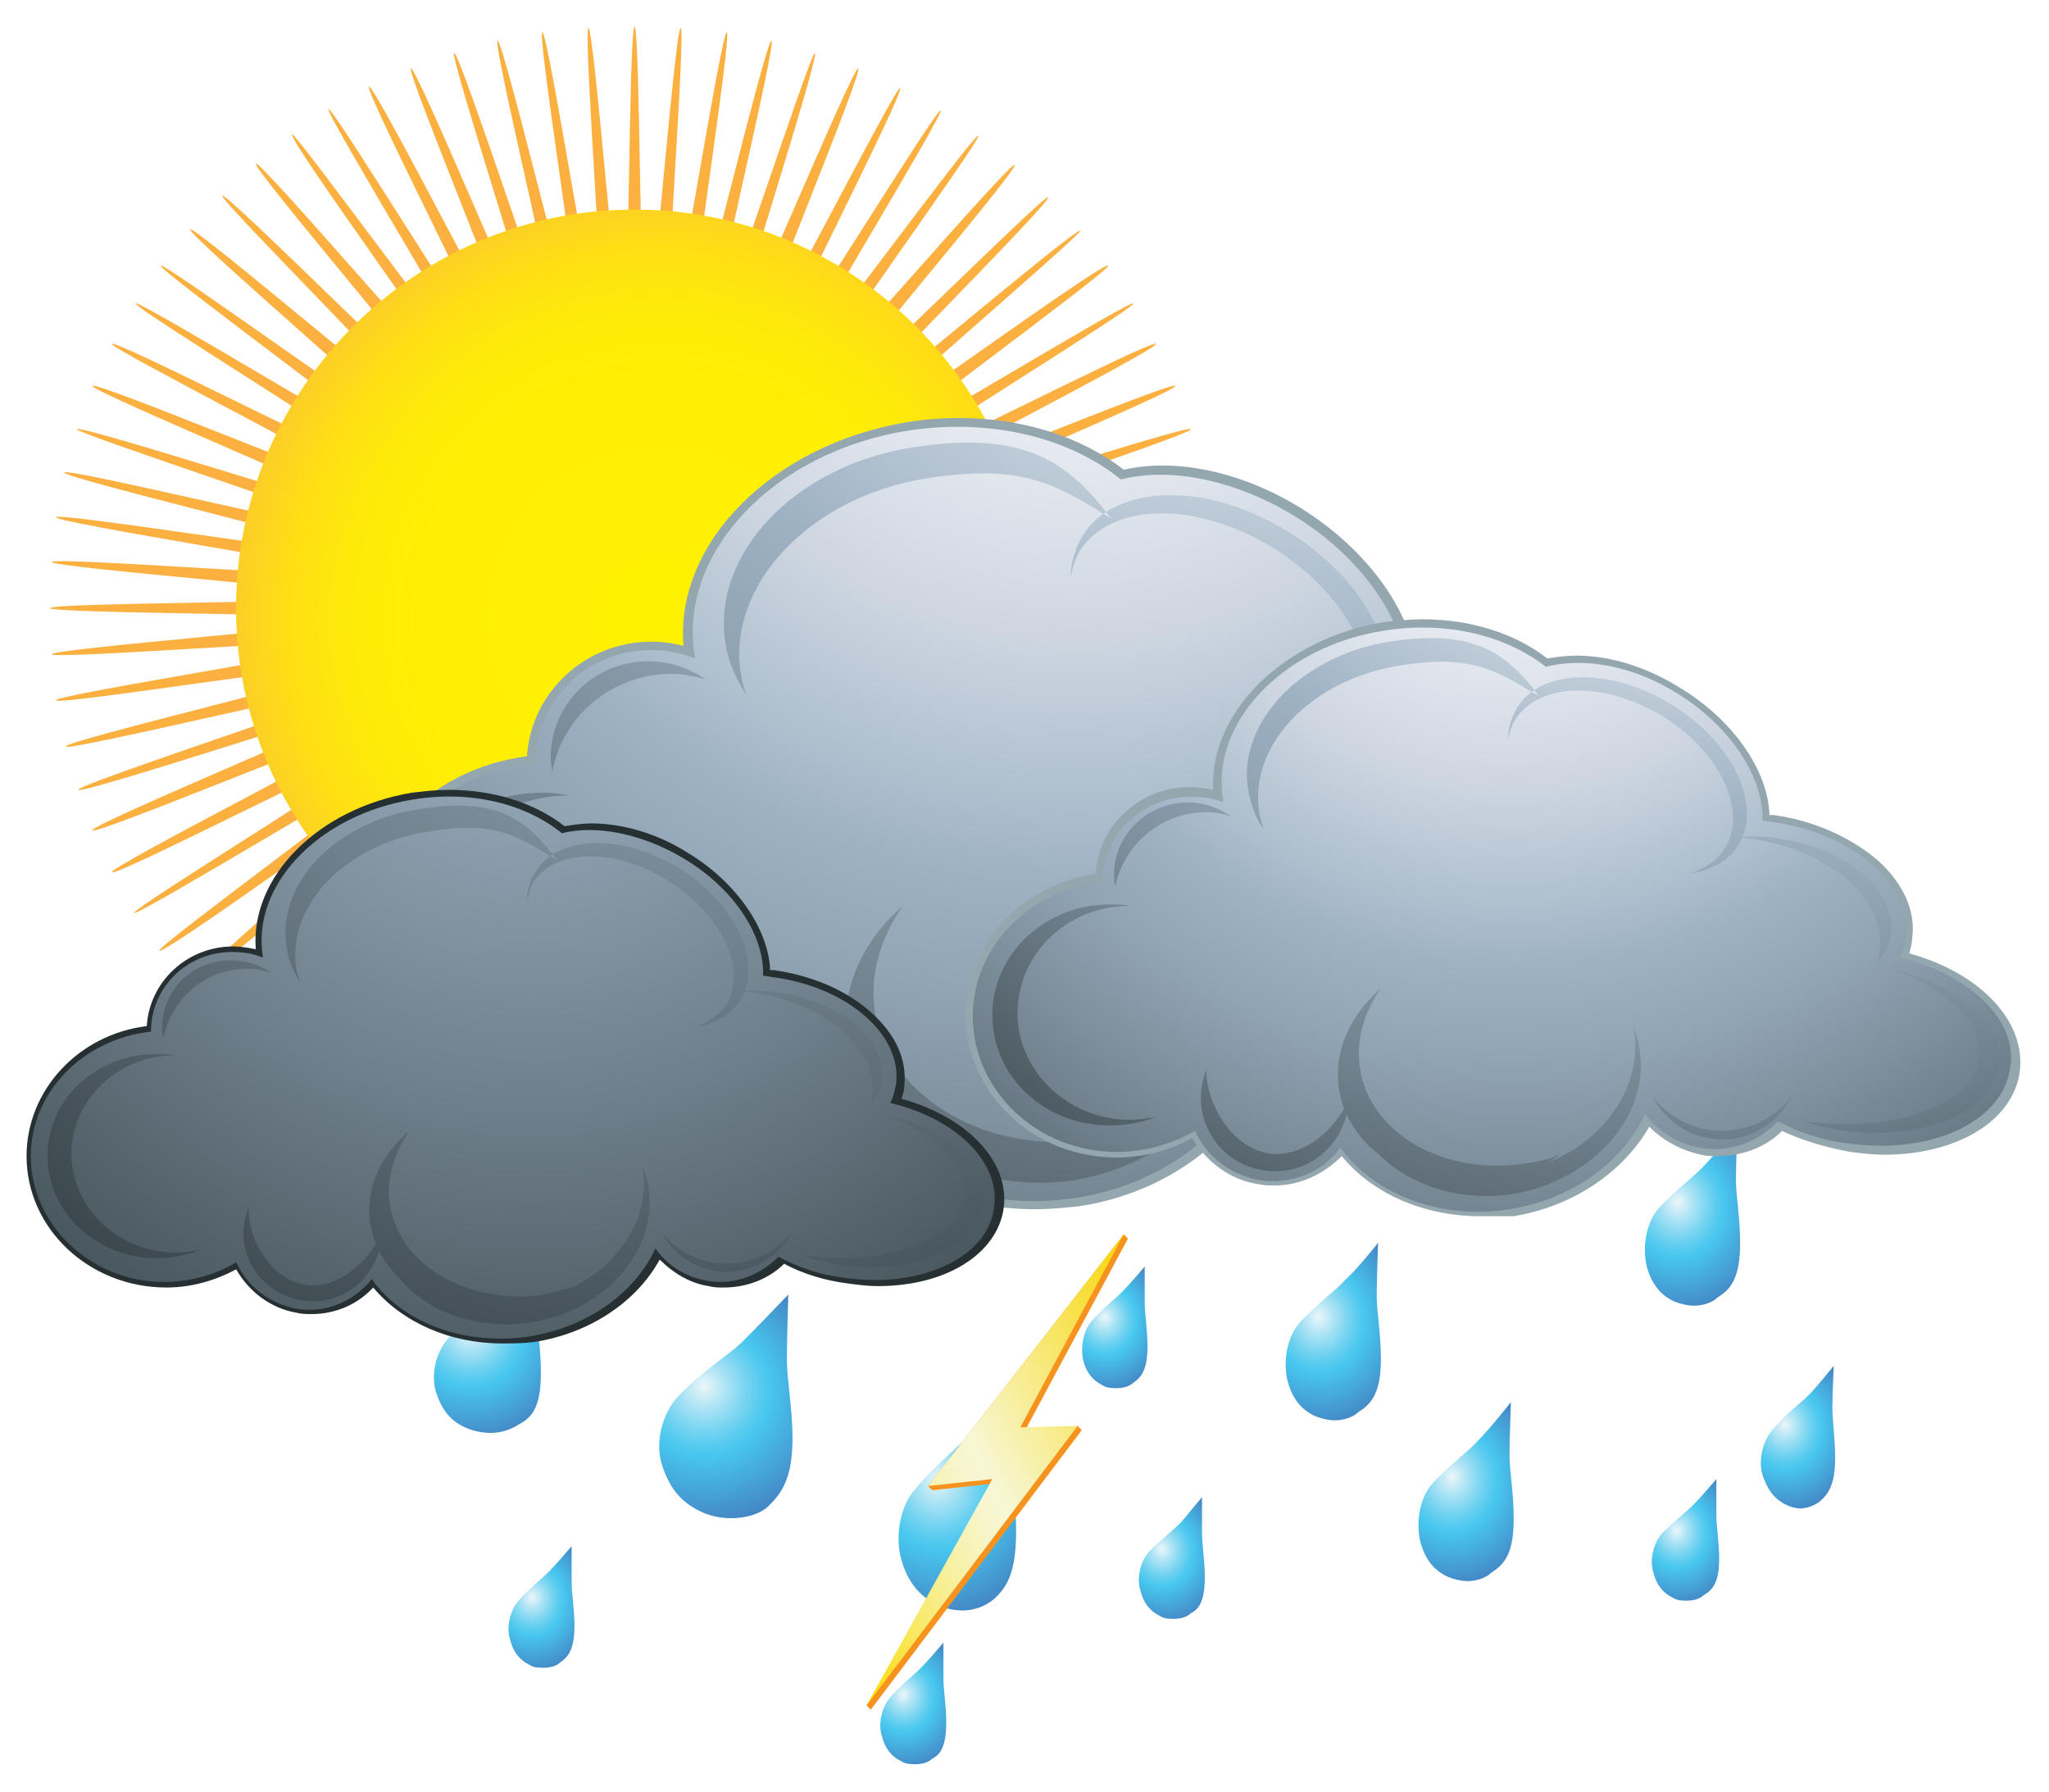 <?xml version="1.0" encoding="utf-8"?>
<!-- Generator: Adobe Illustrator 19.1.0, SVG Export Plug-In . SVG Version: 6.00 Build 0)  -->
<svg version="1.1" id="Layer_1" xmlns="http://www.w3.org/2000/svg" xmlns:xlink="http://www.w3.org/1999/xlink" x="0px" y="0px"
	 viewBox="-232 332.8 146.6 128.2" style="enable-background:new -232 332.8 146.6 128.2;" xml:space="preserve">
<style type="text/css">
	.st0{fill:#FBB040;}
	.st1{fill:url(#SVGID_1_);}
	.st2{fill:url(#SVGID_2_);}
	.st3{fill:url(#SVGID_3_);}
	.st4{fill:url(#SVGID_4_);}
	.st5{fill:url(#SVGID_5_);}
	.st6{fill:url(#SVGID_6_);}
	.st7{fill:url(#SVGID_7_);}
	.st8{fill:url(#SVGID_8_);}
	.st9{fill:url(#SVGID_9_);}
	.st10{fill:url(#SVGID_10_);}
	.st11{fill:url(#SVGID_11_);}
	.st12{fill:url(#SVGID_12_);}
	.st13{fill:url(#SVGID_13_);}
	.st14{fill:url(#SVGID_14_);}
	.st15{fill:#94A7AF;}
	.st16{fill:url(#SVGID_15_);}
	.st17{fill:url(#SVGID_16_);}
	.st18{fill:url(#SVGID_17_);}
	.st19{fill:url(#SVGID_18_);}
	.st20{fill:#263032;}
	.st21{fill:url(#SVGID_19_);}
	.st22{fill:url(#SVGID_20_);}
	.st23{fill:#F6921E;}
	.st24{fill:url(#SVGID_21_);}
</style>
<g id="Layer_1_1_">
</g>
<g id="Layer_2">
	<g>
		<g>
			<g>
				<path class="st0" d="M-144.7,376.3c0,0.4-22,0.4-22,0.8c0,0.4,21.9,2.1,21.9,2.5c0,0.4-22-1.3-22-0.9s21.7,3.8,21.7,4.2
					c-0.1,0.4-21.8-3.1-21.9-2.7c-0.1,0.4,21.4,5.5,21.3,5.9c-0.1,0.4-21.5-4.8-21.6-4.4c-0.1,0.4,20.8,7.2,20.7,7.5
					c-0.3,0.5-21.2-6.4-21.4-6c-0.1,0.4,20.2,8.8,20.1,9.2c-0.2,0.4-20.5-8.1-20.7-7.7c-0.2,0.4,19.5,10.4,19.3,10.7
					c-0.2,0.4-19.8-9.7-20-9.3c-0.2,0.4,18.6,11.9,18.4,12.2c-0.2,0.3-19-11.2-19.2-10.9c-0.2,0.3,17.6,13.3,17.4,13.6
					c-0.3,0.3-18.1-12.7-18.3-12.4c-0.3,0.3,16.5,14.6,16.2,14.9c-0.2,0.3-17-14-17.2-13.7c-0.3,0.3,15.3,15.9,15,16.1
					c-0.3,0.3-15.8-15.3-16.1-15c-0.3,0.3,14,17,13.7,17.3c-0.3,0.2-14.6-16.5-14.9-16.3c-0.3,0.2,12.7,18,12.3,18.3
					c-0.3,0.2-13.3-17.6-13.6-17.4c-0.3,0.2,11.2,19,10.9,19.2c-0.3,0.2-11.8-18.6-12.2-18.4c-0.3,0.2,9.7,19.8,9.3,20
					c-0.3,0.2-10.3-19.4-10.7-19.2c-0.4,0.2,8.1,20.5,7.7,20.7c-0.4,0.1-8.8-20.3-9.1-20.1c-0.4,0.1,6.5,21.1,6.1,21.2
					c-0.4,0.1-7.2-20.8-7.5-20.7c-0.4,0.1,4.8,21.5,4.4,21.6c-0.4,0.1-5.5-21.3-5.9-21.3c-0.4,0.1,3,21.8,2.6,21.9
					c-0.4,0.1-3.8-21.7-4.2-21.7c-0.4,0,1.3,22,0.9,22c-0.4,0-2.1-21.9-2.5-21.9s-0.4,22-0.8,22s-0.4-22-0.8-22
					c-0.4,0-2.1,21.9-2.5,21.9c-0.4,0,1.3-22,0.9-22s-3.8,21.7-4.2,21.7c-0.4-0.1,3-21.8,2.7-21.9c-0.4-0.1-5.5,21.3-5.9,21.3
					c-0.4-0.1,4.8-21.5,4.4-21.6s-7.2,20.8-7.5,20.7c-0.4-0.1,6.4-21.1,6.1-21.2c-0.4-0.1-8.8,20.2-9.2,20.1
					c-0.4-0.2,8.1-20.5,7.7-20.7c-0.4-0.2-10.4,19.4-10.7,19.2c-0.4-0.2,9.7-19.8,9.3-20c-0.3-0.2-11.9,18.6-12.2,18.4
					c-0.3-0.2,11.2-18.9,10.9-19.2c-0.4-0.2-13.3,17.6-13.6,17.4c-0.3-0.2,12.7-18,12.3-18.3c-0.3-0.2-14.6,16.5-14.9,16.2
					c-0.3-0.3,14-17,13.7-17.3c-0.3-0.3-15.9,15.3-16.1,15c-0.3-0.3,15.3-15.8,15-16.1c-0.3-0.3-17,14-17.3,13.7
					c-0.3-0.3,16.5-14.6,16.2-14.9c-0.3-0.3-18,12.7-18.3,12.3c-0.2-0.3,17.6-13.3,17.4-13.6c-0.2-0.3-19,11.2-19.2,10.9
					c-0.2-0.3,18.6-11.8,18.4-12.2s-19.8,9.7-20,9.3s19.4-10.3,19.3-10.7c-0.2-0.4-20.5,8.1-20.7,7.7c-0.2-0.4,20.2-8.8,20.1-9.2
					c-0.1-0.2-21,6.7-21.1,6.3c-0.1-0.4,20.8-7.2,20.7-7.5c-0.1-0.4-21.5,4.8-21.6,4.4c-0.1-0.4,21.3-5.5,21.3-5.9
					c-0.1-0.5-21.9,3-22,2.6s21.7-3.8,21.7-4.2s-22,1.3-22,0.9c0-0.4,21.9-2.1,21.9-2.5c0-0.4-22-0.4-22-0.8s22-0.4,22-0.8
					c0-0.4-21.9-2.1-21.9-2.5c0-0.4,22,1.3,22,0.9c0-0.3-21.7-3.7-21.7-4.1c0.1-0.4,21.8,3.1,21.9,2.7c0.1-0.4-21.4-5.5-21.3-5.9
					c0.1-0.4,21.5,4.8,21.6,4.4c0.1-0.4-20.8-7.2-20.7-7.5c0.1-0.4,21.1,6.4,21.2,6.1c0.1-0.4-20.2-8.8-20.1-9.2
					c0.2-0.4,20.5,8.1,20.7,7.7c0.2-0.4-19.5-10.4-19.3-10.7c0.2-0.4,19.8,9.7,20,9.3c0.3-0.4-18.5-11.9-18.3-12.2
					c0.2-0.3,19,11.2,19.2,10.9c0.2-0.3-17.6-13.3-17.4-13.6s18,12.7,18.3,12.3c0.2-0.3-16.5-14.6-16.2-14.9
					c0.3-0.3,17,14,17.3,13.7c0.3-0.3-15.3-15.9-15-16.1c0.3-0.3,15.8,15.3,16.1,15s-14-17-13.7-17.3c0.3-0.3,14.6,16.5,14.9,16.2
					c0.3-0.3-12.7-18-12.3-18.3c0.2-0.2,13.2,17.7,13.5,17.4c0.3-0.2-11.2-19-10.9-19.2c0.3-0.2,11.8,18.6,12.2,18.4
					c0.4-0.2-9.7-19.8-9.3-20c0.4-0.2,10.3,19.4,10.7,19.3c0.4-0.1-8.1-20.5-7.7-20.6c0.4-0.2,8.8,20.2,9.2,20.1
					c0.4-0.1-6.5-21.1-6.1-21.2c0.4-0.1,7.2,20.8,7.5,20.7c0.4-0.1-4.8-21.5-4.4-21.6c0.4-0.1,5.5,21.3,5.9,21.3
					c0.4-0.1-3.1-21.8-2.7-21.9c0.4-0.1,3.8,21.7,4.2,21.7s-1.3-22-0.9-22c0.4,0,2.1,21.9,2.5,21.9c0.4,0,0.4-22,0.8-22
					c0.4,0,0.4,22,0.8,22c0.4,0,2.1-21.9,2.5-21.9s-1.3,22-0.9,22c0.4,0,3.8-21.7,4.2-21.7c0.4,0.1-3,21.8-2.7,21.9
					c0.4,0.1,5.5-21.4,5.9-21.3s-4.8,21.5-4.4,21.6c0.4,0.1,7.2-20.8,7.5-20.7c0.4,0.1-6.4,21.1-6.1,21.2c0.4,0.1,8.8-20.2,9.2-20.1
					c0.4,0.2-8.1,20.5-7.7,20.7c0.4,0.2,10.4-19.5,10.7-19.3c0.4,0.2-9.7,19.8-9.3,20c0.4,0.2,11.9-18.6,12.2-18.4
					c0.3,0.2-11.2,19-10.9,19.2c0.3,0.2,13.3-17.6,13.6-17.4c0.3,0.2-12.7,18-12.3,18.3c0.3,0.2,14.6-16.5,14.9-16.2
					c0.3,0.3-14,17-13.7,17.3c0.3,0.3,15.9-15.3,16.1-15c0.3,0.3-15.3,15.8-15,16.1c0.3,0.3,17-14,17.3-13.7
					c0.2,0.2-16.6,14.5-16.3,14.8c0.3,0.3,18-12.7,18.3-12.3c0.2,0.3-17.6,13.3-17.4,13.6c0.2,0.3,19-11.2,19.2-10.9
					c0.2,0.3-18.6,11.8-18.4,12.2c0.2,0.4,19.8-9.7,20-9.3c0.2,0.4-19.4,10.3-19.3,10.7c0.2,0.4,20.5-8.1,20.7-7.7
					s-20.2,8.8-20.1,9.2c0.1,0.4,21.1-6.5,21.2-6.1c0.1,0.4-20.8,7.2-20.7,7.5c0.1,0.4,21.5-4.8,21.6-4.4c0.1,0.4-21.3,5.5-21.3,5.9
					c0.1,0.4,21.8-3.1,21.9-2.7c0.1,0.4-21.7,3.8-21.7,4.2c0,0.4,22-1.3,22-0.9c0,0.4-21.9,2.1-21.9,2.5
					C-166.8,376-144.7,375.9-144.7,376.3z"/>
			</g>
			
				<linearGradient id="SVGID_1_" gradientUnits="userSpaceOnUse" x1="-186.6" y1="390.8" x2="-186.6" y2="447.8" gradientTransform="matrix(1 0 0 -1 0 795.6)">
				<stop  offset="0" style="stop-color:#FBB840"/>
				<stop  offset="0.365" style="stop-color:#FDD223"/>
				<stop  offset="0.761" style="stop-color:#FEE909"/>
				<stop  offset="1" style="stop-color:#FFF200"/>
			</linearGradient>
			<path class="st1" d="M-158.1,376.3c0,15.8-12.8,28.5-28.5,28.5s-28.5-12.8-28.5-28.5s12.8-28.5,28.5-28.5
				S-158.1,360.6-158.1,376.3z"/>
			
				<radialGradient id="SVGID_2_" cx="-184.756" cy="418.514" r="37.081" gradientTransform="matrix(1 0 0 -1 0 795.6)" gradientUnits="userSpaceOnUse">
				<stop  offset="0" style="stop-color:#FFF200"/>
				<stop  offset="0.444" style="stop-color:#FFF002"/>
				<stop  offset="0.603" style="stop-color:#FEEA09"/>
				<stop  offset="0.717" style="stop-color:#FEDF14"/>
				<stop  offset="0.809" style="stop-color:#FDD025"/>
				<stop  offset="0.887" style="stop-color:#FBBC3B"/>
				<stop  offset="0.902" style="stop-color:#FBB840"/>
			</radialGradient>
			<path class="st2" d="M-158.1,376.3c0,15.8-12.8,28.5-28.5,28.5s-28.5-12.8-28.5-28.5s12.8-28.5,28.5-28.5
				S-158.1,360.6-158.1,376.3z"/>
		</g>
		<g>
			
				<radialGradient id="SVGID_3_" cx="-181.554" cy="362.964" r="10.15" fx="-181.632" fy="363.663" gradientTransform="matrix(1 0 0 -1 0 795.6)" gradientUnits="userSpaceOnUse">
				<stop  offset="0" style="stop-color:#ECF6F9"/>
				<stop  offset="0.149" style="stop-color:#AEE4F5"/>
				<stop  offset="0.298" style="stop-color:#77D4F1"/>
				<stop  offset="0.408" style="stop-color:#54CAEF"/>
				<stop  offset="0.468" style="stop-color:#47C6EE"/>
				<stop  offset="0.513" style="stop-color:#47BFEA"/>
				<stop  offset="1" style="stop-color:#4379BC"/>
			</radialGradient>
			<path class="st3" d="M-175.3,435.7c0-2.2-0.4-4.2-0.4-5.6c0-1.4,0.1-4.7,0.1-4.7s-2.2,2.3-3.2,3.3s-3,2.2-4.6,3.9
				c-1.2,1.2-1.8,3.4-1.2,5.1c0.5,1.5,1.3,2.6,2.9,3.3c0.7,0.3,1.4,0.4,2,0.4c0.9,0,1.8-0.2,2.5-0.7
				C-176.1,439.7-175.3,438.6-175.3,435.7z"/>
			
				<radialGradient id="SVGID_4_" cx="-198.28" cy="367.028" r="8.126" fx="-198.342" fy="367.588" gradientTransform="matrix(1 0 0 -1 0 795.6)" gradientUnits="userSpaceOnUse">
				<stop  offset="0" style="stop-color:#ECF6F9"/>
				<stop  offset="0.149" style="stop-color:#AEE4F5"/>
				<stop  offset="0.298" style="stop-color:#77D4F1"/>
				<stop  offset="0.408" style="stop-color:#54CAEF"/>
				<stop  offset="0.468" style="stop-color:#47C6EE"/>
				<stop  offset="0.513" style="stop-color:#47BFEA"/>
				<stop  offset="1" style="stop-color:#4379BC"/>
			</radialGradient>
			<path class="st4" d="M-193.3,431c0-1.8-0.3-3.4-0.3-4.5c0-1.1,0.1-3.8,0.1-3.8s-1.7,1.9-2.6,2.6c-0.8,0.8-2.4,1.8-3.7,3.1
				c-1,1-1.4,2.7-1,4c0.4,1.2,1,2.1,2.3,2.6c0.5,0.2,1.1,0.3,1.6,0.3c0.7,0,1.4-0.2,2-0.6C-193.9,434.2-193.3,433.4-193.3,431z"/>
			
				<radialGradient id="SVGID_5_" cx="-148.647" cy="353.149" r="10.149" fx="-148.725" fy="353.849" gradientTransform="matrix(0.882 -1.220000e-02 -1.380000e-02 -1 -28.871 790.641)" gradientUnits="userSpaceOnUse">
				<stop  offset="0" style="stop-color:#ECF6F9"/>
				<stop  offset="0.149" style="stop-color:#AEE4F5"/>
				<stop  offset="0.298" style="stop-color:#77D4F1"/>
				<stop  offset="0.408" style="stop-color:#54CAEF"/>
				<stop  offset="0.468" style="stop-color:#47C6EE"/>
				<stop  offset="0.513" style="stop-color:#47BFEA"/>
				<stop  offset="1" style="stop-color:#4379BC"/>
			</radialGradient>
			<path class="st5" d="M-159.3,442.3c0-2.2-0.4-4.2-0.4-5.6s0-4.7,0-4.7s-1.9,2.3-2.8,3.3c-0.9,1-2.6,2.3-4,4
				c-1.1,1.2-1.5,3.4-1,5.1c0.4,1.4,1.2,2.6,2.6,3.2c0.6,0.3,1.2,0.4,1.8,0.4c0.8,0,1.6-0.3,2.2-0.8
				C-159.9,446.3-159.3,445.2-159.3,442.3z"/>
			
				<radialGradient id="SVGID_6_" cx="-107.165" cy="368.067" r="8.125" fx="-107.227" fy="368.627" gradientTransform="matrix(0.882 0 0 -1 -43.079 795.6)" gradientUnits="userSpaceOnUse">
				<stop  offset="0" style="stop-color:#ECF6F9"/>
				<stop  offset="0.149" style="stop-color:#AEE4F5"/>
				<stop  offset="0.298" style="stop-color:#77D4F1"/>
				<stop  offset="0.408" style="stop-color:#54CAEF"/>
				<stop  offset="0.468" style="stop-color:#47C6EE"/>
				<stop  offset="0.513" style="stop-color:#47BFEA"/>
				<stop  offset="1" style="stop-color:#4379BC"/>
			</radialGradient>
			<path class="st6" d="M-133.2,430c0-1.8-0.3-3.4-0.3-4.5c0-1.1,0.1-3.8,0.1-3.8s-1.5,1.9-2.3,2.6c-0.7,0.8-2.1,1.8-3.3,3.1
				c-0.9,1-1.2,2.7-0.9,4.1c0.3,1.2,0.9,2.1,2,2.6c0.5,0.2,1,0.3,1.4,0.3c0.6,0,1.3-0.2,1.7-0.6C-133.8,433.2-133.2,432.3-133.2,430
				z"/>
			
				<radialGradient id="SVGID_7_" cx="-78.031" cy="376.272" r="8.126" fx="-78.094" fy="376.832" gradientTransform="matrix(0.882 0 0 -1 -43.079 795.6)" gradientUnits="userSpaceOnUse">
				<stop  offset="0" style="stop-color:#ECF6F9"/>
				<stop  offset="0.149" style="stop-color:#AEE4F5"/>
				<stop  offset="0.298" style="stop-color:#77D4F1"/>
				<stop  offset="0.408" style="stop-color:#54CAEF"/>
				<stop  offset="0.468" style="stop-color:#47C6EE"/>
				<stop  offset="0.513" style="stop-color:#47BFEA"/>
				<stop  offset="1" style="stop-color:#4379BC"/>
			</radialGradient>
			<path class="st7" d="M-107.5,421.7c0-1.8-0.3-3.4-0.3-4.5s0.1-3.8,0.1-3.8s-1.5,1.9-2.3,2.7c-0.7,0.8-2.1,1.8-3.3,3.1
				c-0.9,1-1.2,2.7-0.9,4.1c0.3,1.2,0.9,2.1,2,2.6c0.5,0.2,1,0.3,1.4,0.3c0.6,0,1.3-0.2,1.7-0.6C-108.1,425-107.5,424.1-107.5,421.7
				z"/>
			
				<radialGradient id="SVGID_8_" cx="-96.367" cy="356.631" r="8.126" fx="-96.429" fy="357.191" gradientTransform="matrix(0.882 0 0 -1 -43.079 795.6)" gradientUnits="userSpaceOnUse">
				<stop  offset="0" style="stop-color:#ECF6F9"/>
				<stop  offset="0.149" style="stop-color:#AEE4F5"/>
				<stop  offset="0.298" style="stop-color:#77D4F1"/>
				<stop  offset="0.408" style="stop-color:#54CAEF"/>
				<stop  offset="0.468" style="stop-color:#47C6EE"/>
				<stop  offset="0.513" style="stop-color:#47BFEA"/>
				<stop  offset="1" style="stop-color:#4379BC"/>
			</radialGradient>
			<path class="st8" d="M-123.7,441.4c0-1.8-0.3-3.4-0.3-4.5s0.1-3.8,0.1-3.8s-1.5,1.9-2.3,2.7c-0.7,0.8-2.1,1.8-3.3,3.1
				c-0.9,1-1.2,2.7-0.9,4.1c0.3,1.2,0.9,2.1,2,2.6c0.5,0.2,1,0.3,1.4,0.3c0.6,0,1.3-0.2,1.7-0.6
				C-124.2,444.6-123.7,443.7-123.7,441.4z"/>
			
				<radialGradient id="SVGID_9_" cx="-124.547" cy="368.178" r="5.586" fx="-124.59" fy="368.563" gradientTransform="matrix(0.882 0 0 -1 -43.079 795.6)" gradientUnits="userSpaceOnUse">
				<stop  offset="0" style="stop-color:#ECF6F9"/>
				<stop  offset="0.149" style="stop-color:#AEE4F5"/>
				<stop  offset="0.298" style="stop-color:#77D4F1"/>
				<stop  offset="0.408" style="stop-color:#54CAEF"/>
				<stop  offset="0.468" style="stop-color:#47C6EE"/>
				<stop  offset="0.513" style="stop-color:#47BFEA"/>
				<stop  offset="1" style="stop-color:#4379BC"/>
			</radialGradient>
			<path class="st9" d="M-149.9,429.1c0-1.2-0.2-2.3-0.2-3.1c0-0.8,0-2.6,0-2.6s-1.1,1.3-1.6,1.8s-1.4,1.2-2.2,2.1
				c-0.6,0.7-0.8,1.9-0.6,2.8c0.2,0.8,0.6,1.4,1.4,1.8c0.3,0.2,0.7,0.2,1,0.2c0.4,0,0.9-0.1,1.2-0.4
				C-150.3,431.3-149.9,430.7-149.9,429.1z"/>
			
				<radialGradient id="SVGID_10_" cx="-119.916" cy="351.63" r="5.586" fx="-119.959" fy="352.014" gradientTransform="matrix(0.882 0 0 -1 -43.079 795.6)" gradientUnits="userSpaceOnUse">
				<stop  offset="0" style="stop-color:#ECF6F9"/>
				<stop  offset="0.149" style="stop-color:#AEE4F5"/>
				<stop  offset="0.298" style="stop-color:#77D4F1"/>
				<stop  offset="0.408" style="stop-color:#54CAEF"/>
				<stop  offset="0.468" style="stop-color:#47C6EE"/>
				<stop  offset="0.513" style="stop-color:#47BFEA"/>
				<stop  offset="1" style="stop-color:#4379BC"/>
			</radialGradient>
			<path class="st10" d="M-145.8,445.6c0-1.2-0.2-2.3-0.2-3.1c0-0.8,0-2.6,0-2.6s-1.1,1.3-1.5,1.8c-0.5,0.5-1.4,1.2-2.3,2.1
				c-0.6,0.7-0.9,1.9-0.6,2.8c0.2,0.8,0.6,1.4,1.4,1.8c0.3,0.2,0.7,0.2,1,0.2c0.4,0,0.9-0.1,1.2-0.4
				C-146.2,447.9-145.8,447.3-145.8,445.6z"/>
			
				<radialGradient id="SVGID_11_" cx="-170.993" cy="348.164" r="5.587" fx="-171.036" fy="348.549" gradientTransform="matrix(0.882 0 0 -1 -43.079 795.6)" gradientUnits="userSpaceOnUse">
				<stop  offset="0" style="stop-color:#ECF6F9"/>
				<stop  offset="0.149" style="stop-color:#AEE4F5"/>
				<stop  offset="0.298" style="stop-color:#77D4F1"/>
				<stop  offset="0.408" style="stop-color:#54CAEF"/>
				<stop  offset="0.468" style="stop-color:#47C6EE"/>
				<stop  offset="0.513" style="stop-color:#47BFEA"/>
				<stop  offset="1" style="stop-color:#4379BC"/>
			</radialGradient>
			<path class="st11" d="M-190.9,449.1c0-1.2-0.2-2.3-0.2-3.1c0-0.8,0-2.6,0-2.6s-1.1,1.3-1.6,1.8s-1.4,1.2-2.2,2.1
				c-0.6,0.7-0.9,1.9-0.6,2.8c0.2,0.8,0.6,1.4,1.4,1.8c0.3,0.2,0.7,0.2,1,0.2c0.4,0,0.9-0.1,1.2-0.4
				C-191.3,451.3-190.9,450.7-190.9,449.1z"/>
			
				<radialGradient id="SVGID_12_" cx="-140.871" cy="341.231" r="5.586" fx="-140.914" fy="341.616" gradientTransform="matrix(0.882 0 0 -1 -43.079 795.6)" gradientUnits="userSpaceOnUse">
				<stop  offset="0" style="stop-color:#ECF6F9"/>
				<stop  offset="0.149" style="stop-color:#AEE4F5"/>
				<stop  offset="0.298" style="stop-color:#77D4F1"/>
				<stop  offset="0.408" style="stop-color:#54CAEF"/>
				<stop  offset="0.468" style="stop-color:#47C6EE"/>
				<stop  offset="0.513" style="stop-color:#47BFEA"/>
				<stop  offset="1" style="stop-color:#4379BC"/>
			</radialGradient>
			<path class="st12" d="M-164.3,456c0-1.2-0.2-2.3-0.2-3.1c0-0.8,0-2.6,0-2.6s-1.1,1.3-1.6,1.8s-1.4,1.2-2.2,2.1
				c-0.6,0.7-0.9,1.9-0.6,2.8c0.2,0.8,0.6,1.4,1.4,1.8c0.3,0.2,0.7,0.2,1,0.2c0.4,0,0.9-0.1,1.2-0.4
				C-164.7,458.3-164.3,457.7-164.3,456z"/>
			
				<radialGradient id="SVGID_13_" cx="-78.148" cy="352.962" r="5.586" fx="-78.19" fy="353.346" gradientTransform="matrix(0.882 0 0 -1 -43.079 795.6)" gradientUnits="userSpaceOnUse">
				<stop  offset="0" style="stop-color:#ECF6F9"/>
				<stop  offset="0.149" style="stop-color:#AEE4F5"/>
				<stop  offset="0.298" style="stop-color:#77D4F1"/>
				<stop  offset="0.408" style="stop-color:#54CAEF"/>
				<stop  offset="0.468" style="stop-color:#47C6EE"/>
				<stop  offset="0.513" style="stop-color:#47BFEA"/>
				<stop  offset="1" style="stop-color:#4379BC"/>
			</radialGradient>
			<path class="st13" d="M-109,444.3c0-1.2-0.2-2.3-0.2-3.1c0-0.8,0-2.6,0-2.6s-1.1,1.3-1.6,1.8s-1.4,1.2-2.3,2.1
				c-0.6,0.7-0.9,1.9-0.6,2.8c0.2,0.8,0.6,1.4,1.4,1.8c0.3,0.2,0.7,0.2,1,0.2c0.4,0,0.9-0.1,1.2-0.4
				C-109.4,446.5-109,445.9-109,444.3z"/>
			
				<radialGradient id="SVGID_14_" cx="-69.361" cy="360.451" r="6.491" fx="-69.411" fy="360.898" gradientTransform="matrix(0.882 0 0 -1 -43.079 795.6)" gradientUnits="userSpaceOnUse">
				<stop  offset="0" style="stop-color:#ECF6F9"/>
				<stop  offset="0.149" style="stop-color:#AEE4F5"/>
				<stop  offset="0.298" style="stop-color:#77D4F1"/>
				<stop  offset="0.408" style="stop-color:#54CAEF"/>
				<stop  offset="0.468" style="stop-color:#47C6EE"/>
				<stop  offset="0.513" style="stop-color:#47BFEA"/>
				<stop  offset="1" style="stop-color:#4379BC"/>
			</radialGradient>
			<path class="st14" d="M-100.7,437.1c0-1.4-0.2-2.7-0.2-3.6c0-0.9,0.1-3,0.1-3s-1.2,1.5-1.8,2.1c-0.6,0.6-1.7,1.4-2.6,2.5
				c-0.7,0.8-1,2.2-0.7,3.2c0.3,0.9,0.7,1.6,1.6,2.1c0.4,0.2,0.8,0.3,1.1,0.3c0.5,0,1-0.2,1.4-0.5
				C-101.2,439.7-100.7,439-100.7,437.1z"/>
		</g>
		<g>
			<g>
				<path class="st15" d="M-158,419.3c-5.3,0-10.1-2.1-13.1-5.7c-1.7,1.8-4,2.8-6.4,2.8c-0.5,0-1,0-1.5-0.1
					c-2.6-0.5-4.9-2.1-6.2-4.4c-2.2,1.2-4.6,1.8-7.1,1.8c-7.9,0-14.3-6-14.3-13.5c0-6.8,5.2-12.4,12.3-13.3c0.3-4.6,4.2-8.2,8.9-8.2
					c0.8,0,1.5,0.1,2.3,0.3c-0.6-7.4,6.4-14.4,16-16c1.2-0.2,2.5-0.3,3.7-0.3c4.5,0,8.7,1.3,11.8,3.7c0.9-0.2,1.8-0.3,2.8-0.3
					c3.2,0,6.7,1.1,9.8,3c5,3.1,8.3,7.8,8.4,12c0.1,0,0.3,0,0.4,0.1c3.8,0.6,7.3,2.1,9.8,4.2c2.6,2.2,3.8,4.9,3.4,7.6
					c-0.1,0.4-0.2,0.9-0.3,1.3c6.8,1.9,11.1,6.5,10.4,11.2c-0.7,4.6-5.9,7.8-12.8,7.8c-1,0-2.1-0.1-3.2-0.2c-2.3-0.3-4.5-1-6.5-2
					c-1.6,1.6-3.8,2.4-6.1,2.4c-0.5,0-1,0-1.6-0.1c-1.9-0.3-3.6-1.3-4.9-2.7c-2.5,4.4-7.3,7.6-12.9,8.4
					C-155.9,419.2-156.9,419.3-158,419.3L-158,419.3z"/>
				
					<radialGradient id="SVGID_15_" cx="-154.971" cy="449.758" r="107.569" gradientTransform="matrix(1 0 0 -1 0 795.6)" gradientUnits="userSpaceOnUse">
					<stop  offset="0" style="stop-color:#F4F5F9"/>
					<stop  offset="9.296446e-02" style="stop-color:#EFF1F6"/>
					<stop  offset="0.197" style="stop-color:#E2E7EE"/>
					<stop  offset="0.307" style="stop-color:#CCD5E0"/>
					<stop  offset="0.419" style="stop-color:#ACBDCD"/>
					<stop  offset="0.463" style="stop-color:#9EB2C4"/>
					<stop  offset="0.547" style="stop-color:#91A4B4"/>
					<stop  offset="0.711" style="stop-color:#6E7E8A"/>
					<stop  offset="0.938" style="stop-color:#364246"/>
					<stop  offset="1" style="stop-color:#263032"/>
				</radialGradient>
				<path class="st16" d="M-118.3,394.7c0.3-0.6,0.5-1.2,0.6-1.8c0.7-5-4.9-9.9-12.6-11c-0.3,0-0.6-0.1-1-0.1
					c0.2-4-2.9-8.9-8.1-12.1c-4.3-2.6-8.9-3.5-12.4-2.6c-3.7-3-9.3-4.4-15.2-3.5c-9.6,1.5-16.5,8.7-15.3,16.1c0,0.1,0,0.1,0,0.2
					c-1-0.4-2-0.6-3.1-0.6c-4.6,0-8.3,3.6-8.3,8.1l0,0c-6.9,0.6-12.3,6.1-12.3,12.7c0,7.1,6.1,12.8,13.6,12.8c2.7,0,5.3-0.8,7.4-2
					c1.1,2.4,3.3,4.2,6,4.7c3.1,0.5,6-0.7,7.8-3c3.2,4.4,9.4,6.9,16.1,5.9c6-0.9,10.8-4.5,12.9-9c1.2,1.6,3,2.8,5.2,3.2
					c2.8,0.5,5.6-0.5,7.4-2.5c1.9,1,4.2,1.8,6.7,2.2c7.7,1.1,14.5-2,15.2-7C-106.9,400.8-111.6,396.3-118.3,394.7z"/>
				
					<radialGradient id="SVGID_16_" cx="-140.652" cy="469.302" r="120.113" gradientTransform="matrix(1 0 0 -1 0 795.6)" gradientUnits="userSpaceOnUse">
					<stop  offset="0" style="stop-color:#F4F5F9"/>
					<stop  offset="9.296446e-02" style="stop-color:#EFF1F6"/>
					<stop  offset="0.197" style="stop-color:#E2E7EE"/>
					<stop  offset="0.307" style="stop-color:#CCD5E0"/>
					<stop  offset="0.419" style="stop-color:#ACBDCD"/>
					<stop  offset="0.463" style="stop-color:#9EB2C4"/>
					<stop  offset="0.547" style="stop-color:#91A4B4"/>
					<stop  offset="0.711" style="stop-color:#6E7E8A"/>
					<stop  offset="0.938" style="stop-color:#364246"/>
					<stop  offset="1" style="stop-color:#263032"/>
				</radialGradient>
				<path class="st17" d="M-179,381c0.1,0.5,0.2,1,0.4,1.5c-0.7-1.1-1.3-2.3-1.5-3.7c-1-6.4,5-12.7,13.4-14c7.7-1.2,11,0.8,14.2,5.1
					c-4.1-2.6-6.5-3.9-13.1-2.9C-174,368.3-180,374.6-179,381z M-139.9,370.8c-5.8-3.6-12.4-3.4-14.7,0.4c-0.5,0.9-0.8,1.9-0.8,2.9
					c0.1-0.6,0.3-1.2,0.6-1.8c2.2-3.6,8.4-3.7,13.9-0.3c5.5,3.4,8.2,9,6,12.5c-0.7,1.2-2,2-3.4,2.4c2.1-0.3,3.8-1.2,4.8-2.8
					C-131.2,380.3-134.1,374.3-139.9,370.8z M-129.5,383.4c-1.4-0.2-2.8-0.2-4.1-0.1c0.4,0,0.9,0.1,1.3,0.2
					c7.4,1.1,12.8,5.8,12.1,10.6c-0.1,0.4-0.2,0.8-0.3,1.2c0.7-0.8,1.1-1.7,1.3-2.7C-118.5,388.4-123.2,384.4-129.5,383.4z
					 M-191.2,410c0.9,0,1.7-0.1,2.5-0.3c-1.3,0.5-2.8,0.8-4.4,0.8c-6.2,0-11.2-4.7-11.2-10.5c0-5.8,5-10.5,11.2-10.5
					c0.6,0,1.3,0.1,1.9,0.2c-5.8,0-10.6,4.5-10.6,10.1C-201.8,405.5-197.1,410-191.2,410z M-178.2,413.2c-3.4-0.6-5.8-4.6-5.8-7.9
					c-0.2,0.4-0.3,0.9-0.4,1.4c-0.7,3.8,1.9,7.4,5.7,8.1s7.5-1.8,8.1-5.6c0.1-0.4,0.1-0.7,0.1-1.1
					C-171.7,411-174.9,413.8-178.2,413.2z M-142.9,403.3c-0.1-0.8-0.4-1.6-0.7-2.4c0,0.2,0.1,0.3,0.1,0.5c1,6.4-4.3,12.5-11.8,13.7
					c-7.5,1.2-14.4-3-15.4-9.4c0-0.2,0-0.4-0.1-0.5c-0.1,0.8-0.1,1.7,0.1,2.6c1,6.4,8,10.6,15.7,9.4
					C-147.3,415.8-141.9,409.7-142.9,403.3z M-136.6,411c-2.2-0.4-4-1.6-5.2-3.2c1,2,3,3.5,5.4,4c3.3,0.6,6.5-1.1,8-4
					C-130.3,410.3-133.3,411.6-136.6,411z M-183.9,381c0.8,0,1.6,0.2,2.4,0.4c-1.2-0.8-2.6-1.3-4.1-1.3c-3.9,0-7,3.1-7,6.9
					c0,0.4,0.1,0.7,0.1,1.1C-191.8,384-188.2,381-183.9,381z M-119.1,395.8c5.4,1.9,8.9,5.3,8.4,8.6c-0.7,4.4-8.2,7-16.7,5.9l0,0
					c1.3,0.4,2.7,0.8,4.2,1c7.3,1,13.8-1.8,14.5-6.1C-108.2,401.1-112.7,397.2-119.1,395.8z M-169.4,405.2c-0.4-2.7,0.4-5.3,2-7.6
					c-2.9,2.5-4.5,6-4,9.6c0.9,6,7.5,9.9,14.7,8.8c2.4-0.4,4.5-1.3,6.3-2.5c-1,0.3-2,0.6-3.1,0.8
					C-161.3,415.5-168.4,411.4-169.4,405.2z"/>
			</g>
			<g>
				<path class="st15" d="M-126.1,419.8c-4,0-7.7-1.6-9.9-4.3c-1.3,1.3-3,2.1-4.8,2.1c-0.4,0-0.8,0-1.2-0.1c-2-0.3-3.7-1.6-4.7-3.3
					c-1.6,0.9-3.5,1.4-5.4,1.4c-6,0-10.8-4.6-10.8-10.2c0-5.1,4-9.3,9.3-10.1c0.2-3.5,3.2-6.2,6.7-6.2c0.6,0,1.2,0.1,1.7,0.2
					c-0.3-5.5,5-10.8,12.2-12c0.9-0.1,1.9-0.2,2.8-0.2c3.4,0,6.6,1,8.9,2.8c0.7-0.1,1.3-0.2,2.1-0.2c2.4,0,5,0.8,7.4,2.3
					c3.8,2.3,6.3,5.9,6.4,9.1c0.1,0,0.2,0,0.3,0c2.9,0.4,5.5,1.6,7.4,3.2c1.9,1.7,2.8,3.7,2.5,5.7c0,0.3-0.1,0.6-0.2,1
					c5.1,1.4,8.4,4.9,7.9,8.5c-0.5,3.5-4.5,5.9-9.7,5.9c-0.8,0-1.6-0.1-2.4-0.2c-1.7-0.3-3.4-0.8-4.9-1.5c-1.2,1.2-2.9,1.8-4.6,1.8
					c-0.4,0-0.8,0-1.2-0.1c-1.4-0.3-2.7-1-3.7-2c-1.9,3.3-5.5,5.7-9.7,6.4C-124.5,419.8-125.3,419.8-126.1,419.8L-126.1,419.8z"/>
				
					<radialGradient id="SVGID_17_" cx="-123.794" cy="431.217" r="81.223" gradientTransform="matrix(1 0 0 -1 0 795.6)" gradientUnits="userSpaceOnUse">
					<stop  offset="0" style="stop-color:#F4F5F9"/>
					<stop  offset="9.296446e-02" style="stop-color:#EFF1F6"/>
					<stop  offset="0.197" style="stop-color:#E2E7EE"/>
					<stop  offset="0.307" style="stop-color:#CCD5E0"/>
					<stop  offset="0.419" style="stop-color:#ACBDCD"/>
					<stop  offset="0.463" style="stop-color:#9EB2C4"/>
					<stop  offset="0.547" style="stop-color:#91A4B4"/>
					<stop  offset="0.711" style="stop-color:#6E7E8A"/>
					<stop  offset="0.938" style="stop-color:#364246"/>
					<stop  offset="1" style="stop-color:#263032"/>
				</radialGradient>
				<path class="st18" d="M-96.1,401.3c0.2-0.4,0.4-0.9,0.4-1.4c0.5-3.8-3.7-7.5-9.5-8.3c-0.2,0-0.5-0.1-0.7-0.1
					c0.1-3-2.2-6.7-6.1-9.1c-3.2-2-6.7-2.6-9.4-1.9c-2.8-2.2-7-3.3-11.5-2.6c-7.3,1.1-12.5,6.6-11.6,12.1c0,0.1,0,0.1,0,0.2
					c-0.7-0.3-1.5-0.4-2.3-0.4c-3.5,0-6.3,2.7-6.3,6.1l0,0c-5.2,0.5-9.3,4.6-9.3,9.6c0,5.3,4.6,9.7,10.3,9.7c2.1,0,4-0.6,5.6-1.5
					c0.8,1.8,2.5,3.1,4.5,3.5c2.3,0.4,4.6-0.5,5.9-2.3c2.4,3.3,7.1,5.2,12.1,4.4c4.5-0.7,8.1-3.4,9.7-6.8c0.9,1.2,2.3,2.1,3.9,2.4
					c2.1,0.4,4.2-0.4,5.6-1.9c1.5,0.8,3.2,1.4,5.1,1.6c5.8,0.8,10.9-1.5,11.5-5.3C-87.5,405.9-91,402.5-96.1,401.3z"/>
				
					<radialGradient id="SVGID_18_" cx="-112.983" cy="445.972" r="90.693" gradientTransform="matrix(1 0 0 -1 0 795.6)" gradientUnits="userSpaceOnUse">
					<stop  offset="0" style="stop-color:#F4F5F9"/>
					<stop  offset="9.296446e-02" style="stop-color:#EFF1F6"/>
					<stop  offset="0.197" style="stop-color:#E2E7EE"/>
					<stop  offset="0.307" style="stop-color:#CCD5E0"/>
					<stop  offset="0.419" style="stop-color:#ACBDCD"/>
					<stop  offset="0.463" style="stop-color:#9EB2C4"/>
					<stop  offset="0.547" style="stop-color:#91A4B4"/>
					<stop  offset="0.711" style="stop-color:#6E7E8A"/>
					<stop  offset="0.938" style="stop-color:#364246"/>
					<stop  offset="1" style="stop-color:#263032"/>
				</radialGradient>
				<path class="st19" d="M-141.9,391c0.1,0.4,0.2,0.8,0.3,1.1c-0.6-0.8-0.9-1.8-1.1-2.8c-0.8-4.8,3.8-9.6,10.1-10.6
					c5.8-0.9,8.3,0.6,10.7,3.9c-3.1-1.9-4.9-3-9.9-2.2C-138.2,381.4-142.7,386.1-141.9,391z M-112.4,383.2
					c-4.4-2.7-9.4-2.6-11.1,0.3c-0.4,0.7-0.6,1.4-0.6,2.2c0.1-0.5,0.2-0.9,0.5-1.4c1.7-2.7,6.3-2.8,10.5-0.3
					c4.1,2.5,6.2,6.8,4.5,9.5c-0.6,0.9-1.5,1.5-2.6,1.8c1.6-0.2,2.9-0.9,3.6-2.1C-105.9,390.4-108,385.9-112.4,383.2z M-104.6,392.8
					c-1.1-0.2-2.1-0.2-3.1-0.1c0.3,0,0.7,0.1,1,0.1c5.6,0.8,9.7,4.4,9.2,8c0,0.3-0.1,0.6-0.2,0.9c0.5-0.6,0.9-1.3,1-2.1
					C-96.3,396.6-99.8,393.5-104.6,392.8z M-151.2,412.9c0.7,0,1.3-0.1,1.9-0.2c-1,0.4-2.1,0.6-3.3,0.6c-4.7,0-8.4-3.5-8.4-7.9
					s3.8-7.9,8.4-7.9c0.5,0,1,0,1.4,0.1c-4.4,0-8,3.4-8,7.7C-159.2,409.4-155.6,412.9-151.2,412.9z M-141.3,415.3
					c-2.6-0.5-4.4-3.5-4.4-6c-0.1,0.3-0.2,0.7-0.3,1.1c-0.5,2.9,1.4,5.6,4.3,6.1c2.9,0.5,5.6-1.4,6.1-4.3c0-0.3,0.1-0.5,0.1-0.8
					C-136.4,413.6-138.8,415.7-141.3,415.3z M-114.7,407.8c-0.1-0.6-0.3-1.2-0.5-1.8c0,0.1,0.1,0.2,0.1,0.4
					c0.8,4.8-3.2,9.5-8.9,10.3c-5.7,0.9-10.9-2.3-11.6-7.1c0-0.1,0-0.3,0-0.4c-0.1,0.6-0.1,1.3,0,1.9c0.8,4.8,6.1,8,11.9,7.1
					C-118,417.2-113.9,412.6-114.7,407.8z M-109.9,413.6c-1.6-0.3-3-1.2-3.9-2.4c0.8,1.5,2.2,2.7,4,3c2.5,0.5,4.9-0.8,6-3
					C-105.1,413-107.5,414-109.9,413.6z M-145.7,390.9c0.6,0,1.2,0.1,1.8,0.3c-0.9-0.6-1.9-1-3.1-1c-2.9,0-5.3,2.3-5.3,5.2
					c0,0.3,0,0.5,0.1,0.8C-151.6,393.2-148.9,390.9-145.7,390.9z M-96.7,402.1c4.1,1.5,6.7,4,6.3,6.5c-0.5,3.3-6.2,5.3-12.6,4.4l0,0
					c1,0.3,2,0.6,3.1,0.7c5.5,0.7,10.4-1.3,10.9-4.6C-88.5,406.1-91.9,403.2-96.7,402.1z M-134.7,409.2c-0.3-2,0.3-4,1.5-5.7
					c-2.2,1.9-3.4,4.5-3,7.2c0.7,4.5,5.7,7.5,11.1,6.6c1.8-0.3,3.4-0.9,4.7-1.9c-0.7,0.3-1.5,0.5-2.3,0.6
					C-128.6,417-134,413.9-134.7,409.2z"/>
			</g>
			<g>
				<path class="st20" d="M-196.1,428.9c-3.7,0-7.1-1.5-9.2-4c-1.1,1.2-2.7,1.9-4.4,1.9c-0.4,0-0.7,0-1.1-0.1
					c-1.8-0.3-3.4-1.5-4.3-3.1c-1.5,0.8-3.2,1.3-5,1.3c-5.5,0-10-4.2-10-9.4c0-4.7,3.7-8.7,8.6-9.3c0.2-3.2,2.9-5.7,6.2-5.7
					c0.5,0,1.1,0.1,1.6,0.2c-0.4-5.2,4.5-10.1,11.2-11.2c0.9-0.1,1.7-0.2,2.6-0.2c3.2,0,6.1,0.9,8.3,2.6c0.6-0.1,1.3-0.2,1.9-0.2
					c2.2,0,4.7,0.7,6.9,2.1c3.5,2.1,5.8,5.5,5.9,8.4c0.1,0,0.2,0,0.3,0c2.7,0.4,5.1,1.4,6.9,3s2.6,3.4,2.4,5.3
					c0,0.3-0.1,0.6-0.2,0.9c4.7,1.3,7.8,4.5,7.3,7.9c-0.5,3.2-4.1,5.5-9,5.5c-0.7,0-1.5-0.1-2.2-0.2c-1.6-0.2-3.2-0.7-4.5-1.4
					c-1.1,1.1-2.7,1.7-4.3,1.7c-0.4,0-0.7,0-1.1-0.1c-1.3-0.2-2.5-0.9-3.5-1.9c-1.7,3.1-5.1,5.3-9,5.9
					C-194.6,428.9-195.4,428.9-196.1,428.9L-196.1,428.9z"/>
				
					<radialGradient id="SVGID_19_" cx="-193.984" cy="418.111" r="75.305" gradientTransform="matrix(1 0 0 -1 0 795.6)" gradientUnits="userSpaceOnUse">
					<stop  offset="0" style="stop-color:#9EB2C4"/>
					<stop  offset="0.156" style="stop-color:#91A4B4"/>
					<stop  offset="0.462" style="stop-color:#6E7E8A"/>
					<stop  offset="0.884" style="stop-color:#364246"/>
					<stop  offset="1" style="stop-color:#263032"/>
				</radialGradient>
				<path class="st21" d="M-168.3,411.7c0.2-0.4,0.3-0.8,0.4-1.3c0.5-3.5-3.4-7-8.8-7.7c-0.2,0-0.4-0.1-0.7-0.1
					c0.1-2.8-2-6.2-5.7-8.4c-3-1.8-6.3-2.4-8.7-1.8c-2.6-2.1-6.5-3.1-10.7-2.4c-6.7,1.1-11.5,6.1-10.7,11.2v0.1
					c-0.7-0.3-1.4-0.4-2.2-0.4c-3.2,0-5.8,2.5-5.8,5.7l0,0c-4.8,0.5-8.6,4.3-8.6,8.9c0,4.9,4.3,9,9.5,9c1.9,0,3.7-0.5,5.2-1.4
					c0.8,1.7,2.3,2.9,4.2,3.3c2.2,0.4,4.2-0.5,5.5-2.1c2.2,3.1,6.6,4.8,11.3,4.1c4.2-0.7,7.5-3.1,9-6.3c0.8,1.2,2.1,2,3.6,2.3
					c2,0.4,3.9-0.4,5.2-1.7c1.3,0.7,2.9,1.3,4.7,1.5c5.4,0.8,10.2-1.4,10.7-4.9C-160.3,416-163.6,412.8-168.3,411.7z"/>
				
					<radialGradient id="SVGID_20_" cx="-183.959" cy="431.791" r="84.086" gradientTransform="matrix(1 0 0 -1 0 795.6)" gradientUnits="userSpaceOnUse">
					<stop  offset="0" style="stop-color:#9EB2C4"/>
					<stop  offset="0.156" style="stop-color:#91A4B4"/>
					<stop  offset="0.462" style="stop-color:#6E7E8A"/>
					<stop  offset="0.884" style="stop-color:#364246"/>
					<stop  offset="1" style="stop-color:#263032"/>
				</radialGradient>
				<path class="st22" d="M-210.8,402.1c0.1,0.4,0.2,0.7,0.3,1c-0.5-0.8-0.9-1.6-1-2.6c-0.7-4.5,3.5-8.9,9.4-9.8
					c5.4-0.9,7.7,0.5,9.9,3.6c-2.9-1.8-4.5-2.8-9.2-2C-207.3,393.2-211.5,397.6-210.8,402.1z M-183.4,394.9
					c-4.1-2.5-8.7-2.4-10.3,0.3c-0.4,0.6-0.6,1.3-0.6,2.1c0.1-0.4,0.2-0.9,0.4-1.3c1.5-2.5,5.9-2.6,9.7-0.2s5.7,6.3,4.2,8.8
					c-0.5,0.8-1.4,1.4-2.4,1.7c1.5-0.2,2.7-0.9,3.4-2C-177.4,401.6-179.4,397.4-183.4,394.9z M-176.2,403.8c-1-0.1-1.9-0.2-2.8-0.1
					c0.3,0,0.6,0.1,0.9,0.1c5.2,0.8,9,4.1,8.5,7.4c0,0.3-0.1,0.5-0.2,0.8c0.5-0.6,0.8-1.2,0.9-1.9
					C-168.5,407.3-171.7,404.5-176.2,403.8z M-219.4,422.4c0.6,0,1.2-0.1,1.7-0.2c-0.9,0.4-2,0.6-3.1,0.6c-4.3,0-7.8-3.3-7.8-7.3
					c0-4.1,3.5-7.3,7.8-7.3c0.4,0,0.9,0,1.3,0.1c-4.1,0-7.4,3.2-7.4,7.1C-226.8,419.3-223.5,422.4-219.4,422.4z M-210.2,424.7
					c-2.4-0.4-4.1-3.2-4-5.6c-0.1,0.3-0.2,0.6-0.3,1c-0.5,2.7,1.3,5.2,4,5.7s5.2-1.3,5.7-3.9c0-0.3,0.1-0.5,0.1-0.8
					C-205.7,423.1-207.9,425.1-210.2,424.7z M-185.6,417.7c-0.1-0.6-0.3-1.2-0.5-1.7c0,0.1,0.1,0.2,0.1,0.3c0.7,4.5-3,8.8-8.3,9.6
					c-5.2,0.9-10-2.1-10.7-6.5c0-0.1,0-0.3,0-0.4c-0.1,0.6-0.1,1.2,0,1.8c0.7,4.5,5.6,7.4,11,6.6
					C-188.6,426.5-184.9,422.2-185.6,417.7z M-181.1,423.1c-1.5-0.3-2.8-1.1-3.6-2.2c0.7,1.4,2.1,2.5,3.8,2.8
					c2.3,0.4,4.6-0.8,5.6-2.8C-176.7,422.6-178.8,423.5-181.1,423.1z M-214.3,402.1c0.6,0,1.1,0.1,1.7,0.3c-0.8-0.6-1.8-0.9-2.9-0.9
					c-2.7,0-4.9,2.1-4.9,4.8c0,0.3,0,0.5,0.1,0.7C-219.7,404.2-217.3,402.1-214.3,402.1z M-168.8,412.5c3.8,1.4,6.2,3.7,5.8,6
					c-0.5,3.1-5.7,4.9-11.7,4.1l0,0c0.9,0.3,1.9,0.5,2.9,0.7c5.1,0.7,9.7-1.2,10.1-4.3C-161.2,416.2-164.4,413.4-168.8,412.5z
					 M-204.1,419c-0.3-1.9,0.3-3.7,1.4-5.3c-2.1,1.7-3.2,4.2-2.8,6.7c0.7,4.2,5.3,6.9,10.3,6.1c1.7-0.3,3.2-0.9,4.4-1.7
					c-0.7,0.2-1.4,0.4-2.2,0.6C-198.4,426.2-203.4,423.4-204.1,419z"/>
			</g>
			<g>
				<polygon class="st23" points="-165.6,439.1 -151.6,421.1 -151.3,421.4 -158.7,435.2 -154.9,434.8 -154.6,435.1 -169.7,455.1 
					-170,454.8 -160.7,438.9 -165.3,439.4 				"/>
				
					<linearGradient id="SVGID_21_" gradientUnits="userSpaceOnUse" x1="-174.957" y1="350.123" x2="-146.704" y2="365.145" gradientTransform="matrix(1 0 0 -1 0 795.6)">
					<stop  offset="0" style="stop-color:#FADB00"/>
					<stop  offset="4.319258e-02" style="stop-color:#FADE1A"/>
					<stop  offset="0.162" style="stop-color:#F9E75C"/>
					<stop  offset="0.269" style="stop-color:#F8EE90"/>
					<stop  offset="0.362" style="stop-color:#F7F3B6"/>
					<stop  offset="0.436" style="stop-color:#F7F6CD"/>
					<stop  offset="0.483" style="stop-color:#F7F7D5"/>
					<stop  offset="1" style="stop-color:#F9D605"/>
				</linearGradient>
				<polygon class="st24" points="-151.6,421.1 -159,434.9 -154.9,434.8 -170,454.8 -161,438.6 -165.6,439.1 				"/>
			</g>
		</g>
	</g>
</g>
</svg>
